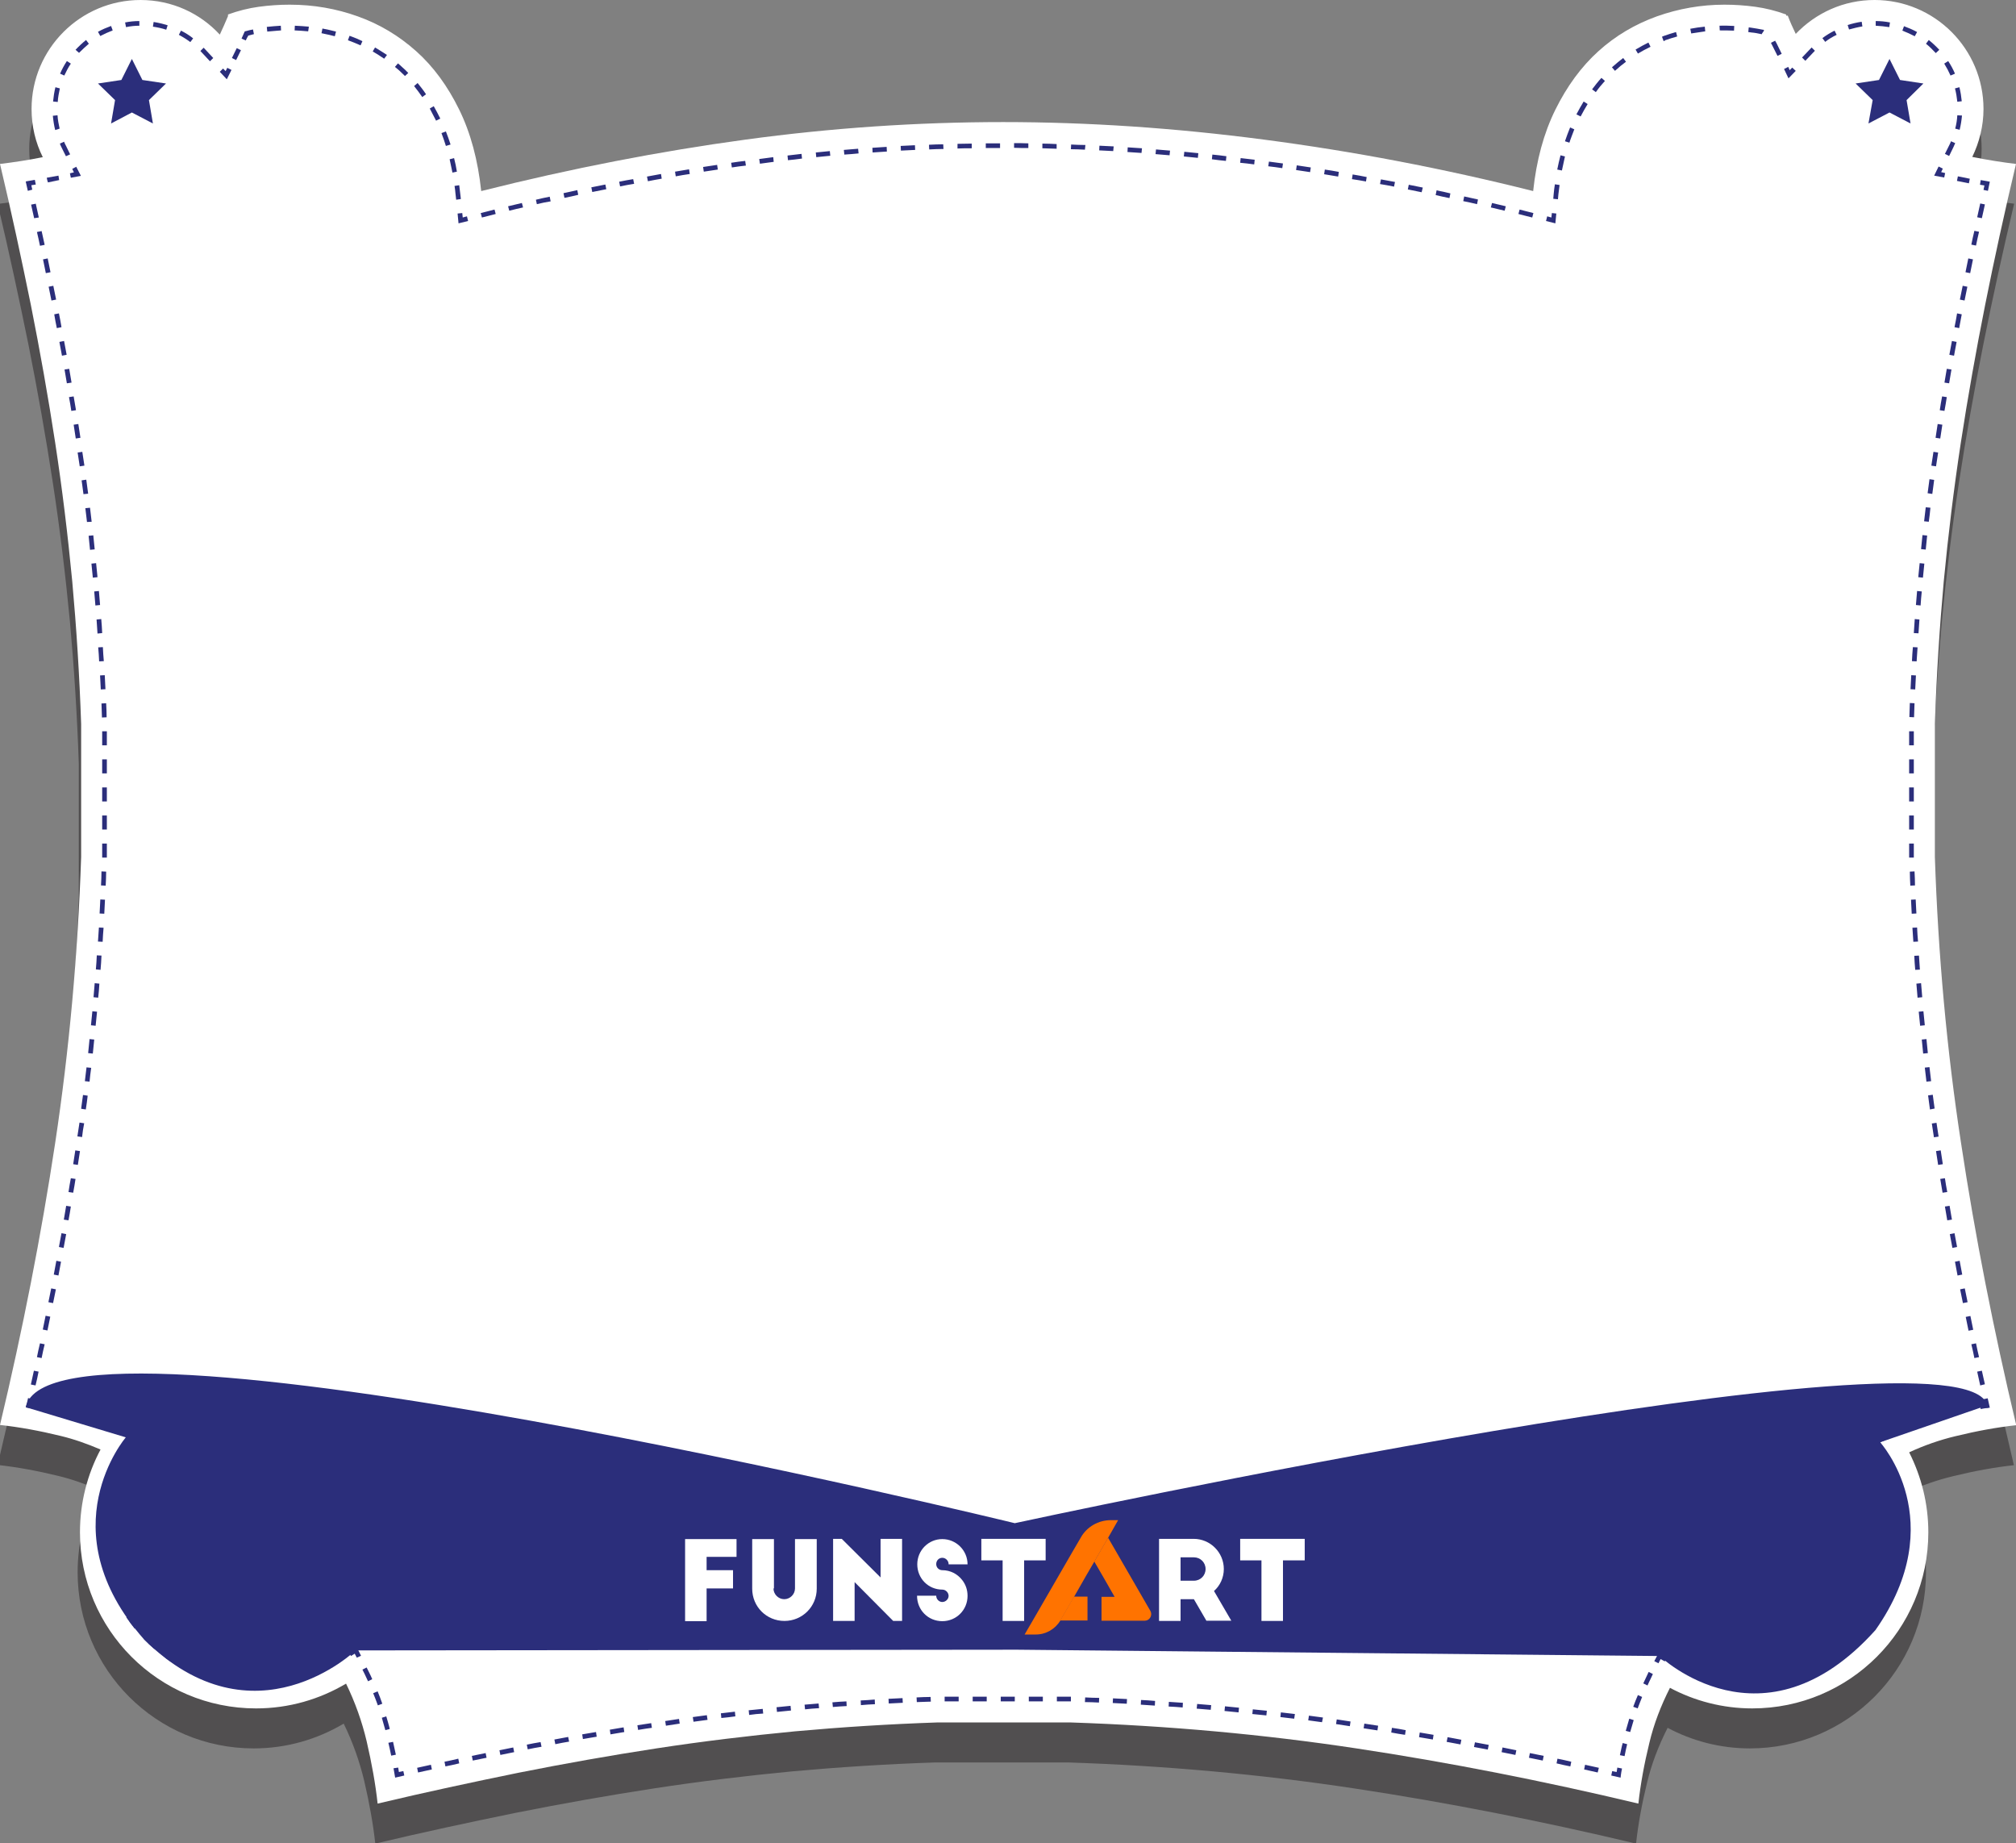 <?xml version="1.0" encoding="utf-8"?>
<!-- Generator: Adobe Illustrator 19.0.0, SVG Export Plug-In . SVG Version: 6.00 Build 0)  -->
<svg version="1.1" id="Layer_1" xmlns="http://www.w3.org/2000/svg" xmlns:xlink="http://www.w3.org/1999/xlink" x="0px" y="0px"
	 viewBox="0 0 862.2 788.2" style="enable-background:new 0 0 862.2 788.2;" xml:space="preserve">
<rect x="0" y="0" width="862.2" height="788.2" fill="#808080" stroke="none"/>
<style type="text/css">
	.st0{opacity:0.5;fill:#231F20;}
	.st1{fill:#FFFFFF;}
	.st2{fill:#2B2E7B;}
	.st3{fill:#FF7300;}
</style>
<path class="st0" d="M826.7,383.4v-56.8c0.7-20.8,2-41.1,3.8-61c1.9-19.9,4.3-39.6,7.3-59.3c3-19.6,6.5-39.3,10.4-58.9
	c3.9-19.6,8.3-39.7,13.2-60.3c-5.9-0.7-12.2-1.7-18.7-3c3-6.2,4.8-13.2,4.8-20.5c0-25.7-20.9-46.6-46.6-46.6
	c-13.3,0-25.2,5.6-33.7,14.5c-1.2-2.5-2.4-5.1-3.4-7.8H763v-0.5c-4.4-1.6-8.8-2.7-13.2-3.3c-4.4-0.6-8.8-0.9-13.2-0.9
	c-9.9,0-19.6,1.7-28.9,5c-9.4,3.4-17.7,8.3-25,14.9c-7.3,6.6-13.4,14.9-18.4,25c-5,10.1-8.1,21.7-9.5,34.8
	c-38.6-9.7-76.9-17-115.1-22c-38.1-5-75.3-7.5-111.6-7.5c-36.7,0-73.5,2.5-110.2,7.5c-36.7,5-74.4,12.3-113,22
	c-1.4-13.2-4.5-24.8-9.4-34.8c-4.9-10-11-18.4-18.4-25c-7.4-6.6-15.7-11.6-25-14.9c-9.2-3.3-18.9-5-29.1-5c-4.4,0-8.8,0.3-13.2,0.9
	c-4.4,0.6-8.8,1.7-13.2,3.3V24c-1.1,2.7-2.3,5.3-3.5,7.9c-8.5-9.1-20.6-14.8-34-14.8c-25.7,0-46.6,20.9-46.6,46.6
	c0,7.4,1.7,14.4,4.8,20.6c-6.4,1.3-12.5,2.2-18.3,2.9c4.9,20.6,9.2,40.7,13.2,60.3c3.9,19.6,7.4,39.3,10.4,58.9
	c3,19.6,5.4,39.4,7.3,59.3c1.8,19.9,3.1,40.2,3.8,61v56.8c-1.4,41.8-5.1,82.6-11.1,122.3c-6,39.7-13.9,79.9-23.6,120.6
	c8.3,0.9,17,2.5,26,4.7c5.8,1.4,11.4,3.4,17,5.8c-5.6,10.5-8.8,22.6-8.8,35.4c0,41.6,33.7,75.3,75.3,75.3c14.1,0,27.2-3.9,38.5-10.6
	c3.9,8,6.8,16.2,8.8,24.6c2.2,9.5,3.8,18.4,4.7,26.7c20.6-4.9,40.7-9.2,60.3-13.2c19.6-3.9,39.3-7.4,58.9-10.4
	c19.6-3,39.4-5.4,59.3-7.3c19.9-1.8,40.2-3.1,61-3.8h56.8c41.8,1.4,82.6,5.1,122.3,11.1c39.7,6,79.9,13.9,120.6,23.6
	c0.9-8.3,2.5-17,4.7-26c1.9-8,4.9-15.8,8.8-23.5c10.5,5.6,22.5,8.8,35.2,8.8c41.6,0,75.3-33.7,75.3-75.3c0-12.3-3-23.9-8.2-34.2
	c6.5-3,13.1-5.3,19.8-6.9c9-2.2,17.7-3.8,26-4.7c-9.7-40.7-17.6-80.9-23.6-120.6C831.8,466,828.1,425.3,826.7,383.4z"/>
<path class="st1" d="M827.5,366.4v-56.8c0.7-20.8,2-41.1,3.8-61c1.9-19.9,4.3-39.6,7.3-59.3c3-19.6,6.5-39.3,10.4-58.9
	c3.9-19.6,8.3-39.7,13.2-60.3c-5.9-0.7-12.2-1.7-18.7-3c3-6.2,4.8-13.2,4.8-20.5c0-25.7-20.9-46.6-46.6-46.6
	c-13.3,0-25.2,5.6-33.7,14.5c-1.2-2.5-2.4-5.1-3.4-7.8h-0.7V6.2c-4.4-1.6-8.8-2.7-13.2-3.3c-4.4-0.6-8.8-0.9-13.2-0.9
	c-9.9,0-19.6,1.7-28.9,5c-9.4,3.4-17.7,8.3-25,14.9c-7.3,6.6-13.4,14.9-18.4,25c-5,10.1-8.1,21.7-9.5,34.8
	c-38.6-9.7-76.9-17-115.1-22c-38.1-5-75.3-7.5-111.6-7.5c-36.7,0-73.5,2.5-110.2,7.5c-36.7,5-74.4,12.3-113,22
	c-1.4-13.2-4.5-24.8-9.4-34.8c-4.9-10-11-18.4-18.4-25c-7.4-6.6-15.7-11.6-25-14.9c-9.2-3.3-18.9-5-29.1-5c-4.4,0-8.8,0.3-13.2,0.9
	c-4.4,0.6-8.8,1.7-13.2,3.3v0.7c-1.1,2.7-2.3,5.3-3.5,7.9C85.6,5.7,73.6,0,60.1,0C34.4,0,13.5,20.9,13.5,46.6
	c0,7.4,1.7,14.4,4.8,20.6C11.9,68.5,5.8,69.4,0,70.1c4.9,20.6,9.2,40.7,13.2,60.3c3.9,19.6,7.4,39.3,10.4,58.9
	c3,19.6,5.4,39.4,7.3,59.3c1.8,19.9,3.1,40.2,3.8,61v56.8c-1.4,41.8-5.1,82.6-11.1,122.3c-6,39.7-13.9,79.9-23.6,120.6
	c8.3,0.9,17,2.5,26,4.7c5.8,1.4,11.4,3.4,17,5.8c-5.6,10.5-8.8,22.6-8.8,35.4c0,41.6,33.7,75.3,75.3,75.3c14.1,0,27.2-3.9,38.5-10.6
	c3.9,8,6.8,16.2,8.8,24.6c2.2,9.5,3.8,18.4,4.7,26.7c20.6-4.9,40.7-9.2,60.3-13.2c19.6-3.9,39.3-7.4,58.9-10.4
	c19.6-3,39.4-5.4,59.3-7.3c19.9-1.8,40.2-3.1,61-3.8h56.8c41.8,1.4,82.6,5.1,122.3,11.1c39.7,6,79.9,13.9,120.6,23.6
	c0.9-8.3,2.5-17,4.7-26c1.9-8,4.9-15.8,8.8-23.5c10.5,5.6,22.5,8.8,35.2,8.8c41.6,0,75.3-33.7,75.3-75.3c0-12.3-3-23.9-8.2-34.2
	c6.5-3,13.1-5.3,19.8-6.9c9-2.2,17.7-3.8,26-4.7c-9.7-40.7-17.6-80.9-23.6-120.6C832.6,449,828.9,408.2,827.5,366.4z"/>
<g>
	<path class="st1" d="M169.8,758.9c-0.9-5.4-2-11-3.3-16.7c-2.1-9-5.3-17.9-9.5-26.7l-4.8-9.8l-9.4,5.6c-10.1,6-21.6,9.2-33.3,9.2
		c-36,0-65.3-29.3-65.3-65.3c0-10.7,2.6-21.3,7.7-30.7l5.1-9.6l-10-4.3c-6.3-2.7-12.5-4.8-18.6-6.3c-5.5-1.3-10.8-2.4-16.1-3.3
		c8.6-37.2,15.7-74.4,21.2-110.7c6-39.9,9.8-81.5,11.2-123.5l0-0.3v-57l0-0.2c-0.7-20.9-2-41.6-3.9-61.6c-1.9-20-4.3-40.1-7.3-59.8
		c-3-19.7-6.5-39.7-10.5-59.4c-3.3-16.3-6.9-33.1-10.8-49.9c2.6-0.4,5.3-0.9,8.1-1.5l12.8-2.5l-5.8-11.7c-2.5-5.1-3.8-10.5-3.8-16.2
		C23.5,26.4,40,10,60.1,10c10.2,0,19.7,4.1,26.7,11.6l9.9,10.6l6.4-13c0.8-1.7,1.6-3.3,2.3-5c2.2-0.6,4.5-1.1,6.7-1.4
		c4-0.5,8-0.8,11.9-0.8c8.9,0,17.6,1.5,25.7,4.4c8,2.9,15.3,7.3,21.7,13c6.4,5.7,11.8,13,16,21.8c4.3,9,7.2,19.6,8.4,31.5l1.2,11.5
		l11.2-2.8c38-9.6,75.6-16.9,111.9-21.8c36.1-4.9,72.7-7.4,108.9-7.4c35.7,0,72.8,2.5,110.3,7.4c37.6,4.9,75.9,12.2,113.9,21.8
		l11.2,2.8l1.2-11.5c1.3-11.9,4.1-22.5,8.5-31.4c4.4-8.9,9.8-16.3,16.1-22c6.3-5.7,13.5-10,21.6-12.9c8.2-2.9,16.8-4.4,25.6-4.4
		c3.9,0,7.9,0.3,11.9,0.8c1.5,0.2,3,0.5,4.5,0.8l4.1,3.1c0.3,0.7,0.7,1.4,1,2.2l6.3,13l9.9-10.4c7-7.3,16.4-11.4,26.5-11.4
		c20.2,0,36.6,16.4,36.6,36.6c0,5.7-1.3,11.1-3.7,16.1l-5.7,11.7l12.7,2.6c2.9,0.6,5.7,1.1,8.5,1.6c-3.9,16.8-7.5,33.6-10.8,49.9
		c-3.9,19.7-7.5,39.7-10.5,59.4c-3,19.7-5.5,39.9-7.3,59.8c-1.9,20-3.2,40.7-3.8,61.6l0,0.3v57l0,0.2c1.4,42,5.2,83.6,11.2,123.5
		c5.5,36.4,12.6,73.6,21.2,110.7c-5.3,0.9-10.7,2-16.1,3.3c-7.3,1.8-14.6,4.3-21.6,7.6l-9.4,4.4l4.7,9.3c4.7,9.3,7.1,19.2,7.1,29.7
		c0,36-29.3,65.3-65.3,65.3c-10.8,0-21.1-2.6-30.5-7.6l-9-4.8l-4.6,9.1c-4.3,8.4-7.5,17.1-9.6,25.6c-1.3,5.5-2.4,10.8-3.3,16.1
		c-37.1-8.6-74.3-15.7-110.7-21.2c-39.9-6-81.5-9.8-123.5-11.2l-0.3,0h-57l-0.2,0c-20.9,0.7-41.6,2-61.6,3.9
		c-20,1.9-40.1,4.3-59.8,7.3c-19.7,3-39.7,6.5-59.4,10.5C203.4,751.4,186.7,755,169.8,758.9z"/>
	<g>
		<g>
			<path class="st2" d="M169,760.1l-0.2-1.1c-0.2-1-0.3-2-0.5-2.9l2-0.3c0.1,0.6,0.2,1.3,0.3,1.9l1.9-0.4l0.4,1.9L169,760.1z"/>
		</g>
		<g>
			<path class="st2" d="M167.3,750.7c-0.4-1.8-0.7-3.6-1.2-5.5l2-0.4c0.4,1.8,0.8,3.7,1.2,5.5L167.3,750.7z M164.8,739.8
				c-0.5-1.8-1-3.6-1.5-5.3l1.9-0.6c0.5,1.8,1.1,3.6,1.5,5.4L164.8,739.8z M161.6,729.2c-0.6-1.7-1.3-3.5-2-5.2l1.9-0.8
				c0.7,1.7,1.4,3.5,2,5.3L161.6,729.2z M157.4,718.9c-0.5-1-0.9-2-1.4-3l-1-2l1.8-0.9l1,2c0.5,1,1,2,1.4,3L157.4,718.9z"/>
		</g>
		<g>
			<polygon class="st2" points="152.6,708.8 151.7,707.1 150.1,708.1 149.1,706.4 152.6,704.3 154.4,708 			"/>
		</g>
		<g>
			<path class="st2" d="M109.6,721.4c-1.7,0-3.4-0.1-5.1-0.2l0.1-2c1.6,0.1,3.3,0.2,5,0.2c0.3,0,0.6,0,0.9,0l0,2
				C110.2,721.4,109.9,721.4,109.6,721.4z M116.6,721l-0.2-2c1.9-0.2,3.9-0.5,5.8-0.9l0.4,2C120.6,720.5,118.6,720.8,116.6,721z
				 M98.5,720.5c-2-0.3-4-0.8-5.9-1.3l0.5-1.9c1.9,0.5,3.8,0.9,5.7,1.2L98.5,720.5z M128.5,718.7l-0.6-1.9c1.9-0.6,3.7-1.2,5.5-1.9
				l0.7,1.9C132.3,717.4,130.4,718.1,128.5,718.7z M86.8,717.4c-1.9-0.7-3.8-1.5-5.6-2.3l0.9-1.8c1.8,0.8,3.6,1.6,5.4,2.3
				L86.8,717.4z M139.7,714.1l-0.9-1.8c1.2-0.6,2.4-1.3,3.5-1.9l1.6-1l1,1.7l-1.6,1C142.1,712.8,140.9,713.5,139.7,714.1z
				 M75.8,712.2c-1.7-1-3.4-2.1-5.1-3.3l1.2-1.6c1.6,1.1,3.2,2.2,4.9,3.2L75.8,712.2z M66,705.1c-1.5-1.3-3-2.7-4.4-4.2l1.4-1.4
				c1.3,1.4,2.8,2.8,4.3,4.1L66,705.1z M57.6,696.4c-1.3-1.6-2.5-3.2-3.6-4.9l1.7-1.1c1.1,1.6,2.2,3.2,3.5,4.8L57.6,696.4z
				 M51,686.3c-0.9-1.8-1.8-3.6-2.6-5.5l1.8-0.8c0.8,1.8,1.6,3.6,2.5,5.3L51,686.3z M46.3,675.1c-0.6-1.9-1.1-3.9-1.6-5.9l2-0.4
				c0.4,1.9,0.9,3.8,1.5,5.7L46.3,675.1z M43.7,663.3c-0.2-2-0.4-4-0.5-6l2-0.1c0.1,2,0.2,3.9,0.5,5.9L43.7,663.3z M45.3,651.3
				l-2-0.1c0.1-2,0.3-4,0.6-6l2,0.3C45.6,647.4,45.4,649.4,45.3,651.3z M47.1,639.7l-1.9-0.5c0.5-2,1.1-3.9,1.7-5.8l1.9,0.7
				C48.1,635.9,47.5,637.8,47.1,639.7z M50.9,628.6l-1.8-0.8c0.6-1.3,1.2-2.5,1.9-3.8l0.9-1.6l1.8,0.9l-0.9,1.6
				C52.1,626.1,51.5,627.4,50.9,628.6z"/>
		</g>
		<g>
			<polygon class="st2" points="56.4,618 54.7,617.1 55.6,615.4 53.8,614.6 54.6,612.8 58.3,614.4 			"/>
		</g>
		<g>
			<path class="st2" d="M48.4,612.3l-1.9-0.8c-1.2-0.5-2.4-1-3.5-1.5l0.7-1.9c1.2,0.5,2.4,1,3.6,1.5l1.9,0.8L48.4,612.3z M37.6,608
				c-1.9-0.6-3.7-1.2-5.5-1.7l0.5-1.9c1.9,0.5,3.7,1.1,5.6,1.8L37.6,608z M26.4,604.9c-1.9-0.4-3.8-0.9-5.7-1.3l0.4-2
				c1.9,0.4,3.8,0.8,5.7,1.3L26.4,604.9z"/>
		</g>
		<g>
			<path class="st2" d="M15,602.5c-1-0.2-2-0.4-2.9-0.5l-1-0.2l0.9-4l1.9,0.4l-0.4,1.9c0.6,0.1,1.3,0.2,1.9,0.3L15,602.5z"/>
		</g>
		<g>
			<path class="st2" d="M15.2,592.4l-2-0.4c0.4-2,0.9-3.9,1.3-5.9l2,0.4C16.1,588.5,15.7,590.5,15.2,592.4z M17.8,580.7l-2-0.4
				c0.4-2,0.8-3.9,1.3-5.9l2,0.4C18.6,576.8,18.2,578.7,17.8,580.7z M20.3,568.9l-2-0.4c0.4-2,0.8-3.9,1.2-5.9l2,0.4
				C21.1,565,20.7,567,20.3,568.9z M22.7,557.2l-2-0.4c0.4-2,0.8-3.9,1.2-5.9l2,0.4C23.5,553.3,23.1,555.2,22.7,557.2z M25,545.4
				l-2-0.4c0.4-2,0.7-3.9,1.1-5.9l2,0.4C25.7,541.5,25.4,543.4,25,545.4z M27.2,533.6l-2-0.4c0.4-2,0.7-3.9,1.1-5.9l2,0.4
				C27.9,529.7,27.6,531.6,27.2,533.6z M29.3,521.8l-2-0.3c0.3-2,0.7-3.9,1-5.9l2,0.3C30,517.8,29.7,519.8,29.3,521.8z M31.3,510
				l-2-0.3c0.3-2,0.6-3.9,1-5.9l2,0.3C32,506,31.7,508,31.3,510z M33.3,498.1l-2-0.3c0.3-2,0.6-4,0.9-5.9l2,0.3
				C33.9,494.1,33.6,496.1,33.3,498.1z M35.1,486.2l-2-0.3c0.3-2,0.6-3.9,0.9-5.9l2,0.3C35.6,482.3,35.3,484.3,35.1,486.2z
				 M36.7,474.4l-2-0.3c0.3-2,0.5-4,0.8-5.9l2,0.3C37.3,470.4,37,472.4,36.7,474.4z M38.3,462.5l-2-0.2c0.2-2,0.5-4,0.7-5.9l2,0.2
				C38.7,458.5,38.5,460.5,38.3,462.5z M39.7,450.5l-2-0.2c0.2-2,0.4-4,0.6-6l2,0.2C40.1,446.6,39.9,448.5,39.7,450.5z M40.9,438.6
				l-2-0.2c0.2-2,0.4-4,0.6-6l2,0.2C41.3,434.6,41.1,436.6,40.9,438.6z M42,426.6l-2-0.2c0.2-2,0.3-4,0.5-6l2,0.2
				C42.4,422.7,42.2,424.7,42,426.6z M43,414.7l-2-0.2c0.2-2,0.3-4,0.4-6l2,0.1C43.3,410.7,43.2,412.7,43,414.7z M43.9,402.7l-2-0.1
				c0.1-2,0.3-4,0.4-6l2,0.1C44.1,398.7,44,400.7,43.9,402.7z M44.6,390.7l-2-0.1c0.1-2,0.2-4,0.3-6l2,0.1
				C44.8,386.7,44.7,388.7,44.6,390.7z M45.2,378.7l-2-0.1c0.1-2,0.2-4,0.2-6l2,0.1C45.4,374.7,45.3,376.7,45.2,378.7z M45.7,366.7
				l-2,0l0-0.3v-5.7h2L45.7,366.7z M45.7,354.7h-2v-6h2V354.7z M45.7,342.7h-2v-6h2V342.7z M45.7,330.7h-2v-6h2V330.7z M45.7,318.7
				h-2v-6h2V318.7z M43.6,306.8c-0.1-2-0.1-4-0.2-6l2-0.1c0.1,2,0.2,4,0.2,6L43.6,306.8z M43.1,294.8c-0.1-2-0.2-4-0.3-6l2-0.1
				c0.1,2,0.2,4,0.3,6L43.1,294.8z M42.4,282.8c-0.1-2-0.2-4-0.4-6l2-0.1c0.1,2,0.2,4,0.4,6L42.4,282.8z M41.7,270.9
				c-0.1-2-0.3-4-0.4-6l2-0.2c0.2,2,0.3,4,0.4,6L41.7,270.9z M40.8,258.9c-0.2-2-0.3-4-0.5-6l2-0.2c0.2,2,0.3,4,0.5,6L40.8,258.9z
				 M39.7,247c-0.2-2-0.4-4-0.6-6l2-0.2c0.2,2,0.4,4,0.6,6L39.7,247z M38.5,235.1c-0.2-2-0.4-4-0.6-6l2-0.2c0.2,2,0.4,4,0.6,6
				L38.5,235.1z M37.2,223.2c-0.2-2-0.5-4-0.7-5.9l2-0.2c0.2,2,0.5,4,0.7,6L37.2,223.2z M35.7,211.3c-0.3-2-0.5-4-0.8-5.9l2-0.3
				c0.3,2,0.5,4,0.8,6L35.7,211.3z M34.1,199.4c-0.3-2-0.6-4-0.9-5.9l2-0.3c0.3,2,0.6,4,0.9,5.9L34.1,199.4z M32.4,187.5
				c-0.3-2-0.6-3.9-0.9-5.9l2-0.3c0.3,2,0.6,4,0.9,5.9L32.4,187.5z M30.5,175.7c-0.3-2-0.6-3.9-1-5.9l2-0.3c0.3,2,0.7,3.9,1,5.9
				L30.5,175.7z M28.6,163.9c-0.3-2-0.7-3.9-1-5.9l2-0.3c0.3,2,0.7,3.9,1,5.9L28.6,163.9z M26.5,152.1c-0.4-2-0.7-3.9-1.1-5.9l2-0.4
				c0.4,2,0.7,3.9,1.1,5.9L26.5,152.1z M24.3,140.3c-0.4-2-0.8-3.9-1.1-5.9l2-0.4c0.4,2,0.8,3.9,1.1,5.9L24.3,140.3z M22,128.5
				c-0.4-2-0.8-3.9-1.2-5.9l2-0.4c0.4,2,0.8,3.9,1.2,5.9L22,128.5z M19.6,116.8c-0.4-2-0.8-3.9-1.2-5.9l2-0.4c0.4,2,0.8,3.9,1.2,5.9
				L19.6,116.8z M17.1,105.1c-0.4-1.9-0.8-3.9-1.3-5.9l2-0.4c0.4,2,0.9,3.9,1.3,5.9L17.1,105.1z M14.6,93.3
				c-0.4-1.9-0.9-3.9-1.3-5.8l2-0.4c0.4,2,0.9,3.9,1.3,5.9L14.6,93.3z"/>
		</g>
		<g>
			<path class="st2" d="M11.9,81.6l-0.9-4l1-0.2c1-0.2,2-0.3,2.9-0.5l0.4,2c-0.6,0.1-1.3,0.2-1.9,0.3l0.4,1.9L11.9,81.6z"/>
		</g>
		<g>
			<polygon class="st2" points="20.5,78 20.2,77 20,76 25,75.1 25.3,77 			"/>
		</g>
		<g>
			<polygon class="st2" points="30.3,76 29.9,74.1 31.6,73.7 30.9,72.2 32.6,71.3 34.6,75.2 			"/>
		</g>
		<g>
			<path class="st2" d="M28.2,66.8l-1.8-3.6c-0.3-0.6-0.6-1.2-0.8-1.8l1.8-0.8c0.2,0.6,0.5,1.1,0.8,1.7L30,66L28.2,66.8z M23.6,55.6
				c-0.5-2-0.8-4-1-6.1l2-0.2c0.1,1.9,0.5,3.9,0.9,5.7L23.6,55.6z M24.7,43.6l-2-0.2c0.2-2,0.5-4.1,1-6.1l1.9,0.5
				C25.2,39.7,24.8,41.6,24.7,43.6z M27.5,32.3l-1.8-0.8c0.8-1.9,1.8-3.7,2.9-5.4l1.7,1.1C29.2,28.8,28.3,30.6,27.5,32.3z
				 M89.8,26.2l-4.1-4.4l1.4-1.4l4.1,4.4L89.8,26.2z M33.8,22.6l-1.5-1.3c1.4-1.5,2.9-2.9,4.5-4.2l1.2,1.6
				C36.6,19.9,35.2,21.2,33.8,22.6z M81.4,18c-1.6-1.2-3.2-2.2-4.9-3.1l0.9-1.8c1.8,0.9,3.6,2,5.2,3.3L81.4,18z M42.9,15.4l-1-1.8
				c1.8-1,3.7-1.8,5.6-2.5l0.7,1.9C46.4,13.7,44.6,14.5,42.9,15.4z M71.1,12.7c-1.8-0.6-3.7-1-5.7-1.3l0.3-2c2,0.3,4,0.8,6,1.4
				L71.1,12.7z M53.9,11.6l-0.4-2c2-0.4,4.1-0.6,6.1-0.6l0,2C57.7,11,55.8,11.2,53.9,11.6z"/>
		</g>
		<g>
			<polygon class="st2" points="97,33.9 94,30.7 95.4,29.3 96.5,30.4 97.2,29 99,29.9 			"/>
		</g>
		<g>
			<rect x="100.1" y="20.8" transform="matrix(0.898 0.44 -0.44 0.898 20.515 -42.139)" class="st2" width="2" height="4.7"/>
		</g>
		<g>
			<path class="st2" d="M105.1,17.3l-1.8-0.8c0.4-0.9,0.8-1.8,1.2-2.7l0.2-0.4l0.5-0.1c1-0.3,2-0.5,3-0.7l0.4,2
				c-0.8,0.2-1.6,0.4-2.4,0.6C105.8,15.8,105.5,16.5,105.1,17.3z"/>
		</g>
		<g>
			<path class="st2" d="M195.1,85.4l-0.3-2.6c-0.1-1.1-0.2-2.2-0.4-3.3l2-0.3c0.1,1.1,0.3,2.2,0.4,3.3l0.3,2.6L195.1,85.4z
				 M193.5,73.8c-0.4-1.9-0.8-3.9-1.2-5.7l1.9-0.5c0.5,1.9,0.9,3.9,1.2,5.8L193.5,73.8z M190.7,62.4c-0.6-1.9-1.2-3.7-1.9-5.5
				l1.9-0.7c0.7,1.8,1.4,3.7,2,5.6L190.7,62.4z M186.5,51.6c-0.9-1.8-1.8-3.5-2.7-5.2l1.7-1c1,1.7,1.9,3.5,2.8,5.3L186.5,51.6z
				 M180.6,41.5c-1.1-1.6-2.3-3.2-3.5-4.7l1.5-1.3c1.2,1.5,2.5,3.1,3.6,4.8L180.6,41.5z M173.2,32.5c-0.8-0.8-1.7-1.6-2.5-2.4
				c-0.6-0.5-1.2-1-1.8-1.5l1.3-1.5c0.6,0.5,1.2,1,1.8,1.6c0.9,0.8,1.8,1.6,2.6,2.5L173.2,32.5z M164.3,25.1
				c-1.6-1.1-3.2-2.1-4.9-3.1l1-1.7c1.7,1,3.4,2.1,5.1,3.2L164.3,25.1z M154.2,19.4c-1.6-0.7-3.2-1.4-4.9-2l-0.5-0.2l0.7-1.9
				l0.5,0.2c1.7,0.6,3.4,1.3,5,2.1L154.2,19.4z M143.2,15.5c-1.9-0.5-3.8-0.9-5.7-1.3l0.4-2c2,0.4,3.9,0.8,5.8,1.3L143.2,15.5z
				 M114.3,13.5l-0.2-2c2-0.2,4-0.4,6-0.5l0.1,2C118.2,13.2,116.2,13.3,114.3,13.5z M131.8,13.4c-1.9-0.2-3.9-0.3-5.8-0.4l0.1-2
				c2,0.1,4,0.2,6,0.4L131.8,13.4z"/>
		</g>
		<g>
			<polygon class="st2" points="196.1,95.5 195.7,91.3 197.7,91.1 197.9,93 199.7,92.5 200.2,94.5 			"/>
		</g>
		<g>
			<path class="st2" d="M206.1,93l-0.5-1.9l2.4-0.6c1.2-0.3,2.3-0.6,3.5-0.9l0.5,1.9c-1.2,0.3-2.3,0.6-3.5,0.9L206.1,93z M655.3,93
				l-2.4-0.6c-1.2-0.3-2.3-0.6-3.5-0.9l0.5-1.9c1.2,0.3,2.3,0.6,3.5,0.9l2.4,0.6L655.3,93z M643.5,90.1c-2-0.5-3.9-0.9-5.9-1.4
				l0.5-1.9c2,0.5,3.9,0.9,5.9,1.4L643.5,90.1z M217.8,90.1l-0.5-1.9c2-0.5,3.9-0.9,5.9-1.4l0.5,1.9
				C221.8,89.1,219.8,89.6,217.8,90.1z M631.7,87.3c-2-0.5-3.9-0.9-5.9-1.3l0.4-2c2,0.4,3.9,0.9,5.9,1.3L631.7,87.3z M229.6,87.3
				l-0.4-1.9c2-0.5,3.9-0.9,5.9-1.3l0.4,2C233.6,86.4,231.6,86.8,229.6,87.3z M619.9,84.7c-2-0.4-3.9-0.8-5.9-1.3l0.4-2
				c2,0.4,4,0.8,5.9,1.3L619.9,84.7z M241.4,84.6l-0.4-2c2-0.4,4-0.9,5.9-1.3l0.4,2C245.4,83.8,243.4,84.2,241.4,84.6z M608,82.2
				c-2-0.4-4-0.8-5.9-1.2l0.4-2c2,0.4,4,0.8,6,1.2L608,82.2z M253.3,82.1l-0.4-2c2-0.4,4-0.8,6-1.2l0.4,2
				C257.3,81.3,255.3,81.7,253.3,82.1z M596.2,79.8c-2-0.4-4-0.8-6-1.1l0.4-2c2,0.4,4,0.7,6,1.1L596.2,79.8z M265.2,79.7l-0.4-2
				c2-0.4,4-0.8,6-1.1l0.4,2C269.2,78.9,267.2,79.3,265.2,79.7z M584.2,77.6c-2-0.4-4-0.7-6-1l0.3-2c2,0.3,4,0.7,6,1.1L584.2,77.6z
				 M277.1,77.5l-0.4-2c2-0.4,4-0.7,6-1.1l0.3,2C281.1,76.7,279.1,77.1,277.1,77.5z M572.3,75.5c-2-0.3-4-0.7-6-1l0.3-2
				c2,0.3,4,0.6,6,1L572.3,75.5z M289,75.4l-0.3-2c2-0.3,4-0.7,6-1l0.3,2C293,74.7,291,75,289,75.4z M560.3,73.6c-2-0.3-4-0.6-6-0.9
				l0.3-2c2,0.3,4,0.6,6,0.9L560.3,73.6z M301,73.4l-0.3-2c2-0.3,4-0.6,6-0.9l0.3,2C305,72.8,303,73.1,301,73.4z M548.4,71.9
				c-2-0.3-4-0.6-6-0.8l0.3-2c2,0.3,4,0.5,6,0.8L548.4,71.9z M313,71.6l-0.3-2c2-0.3,4-0.6,6-0.8l0.3,2C317,71,315,71.3,313,71.6z
				 M536.4,70.3c-2-0.3-4-0.5-6-0.7l0.2-2c2,0.2,4,0.5,6,0.7L536.4,70.3z M325,70l-0.3-2c2-0.3,4-0.5,6-0.8l0.2,2
				C329,69.5,327,69.7,325,70z M524.3,68.8c-2-0.2-4-0.4-6-0.7l0.2-2c2,0.2,4,0.4,6,0.7L524.3,68.8z M337,68.5l-0.2-2
				c2-0.2,4-0.5,6-0.7l0.2,2C341,68.1,339,68.3,337,68.5z M512.3,67.5c-2-0.2-4-0.4-6-0.6l0.2-2c2,0.2,4,0.4,6,0.6L512.3,67.5z
				 M349.1,67.2l-0.2-2c2-0.2,4-0.4,6-0.6l0.2,2C353.1,66.8,351.1,67,349.1,67.2z M500.2,66.4c-2-0.2-4-0.3-6-0.5l0.2-2
				c2,0.2,4,0.3,6,0.5L500.2,66.4z M361.1,66.1l-0.2-2c2-0.2,4-0.3,6.1-0.5l0.2,2C365.1,65.8,363.1,66,361.1,66.1z M488.2,65.4
				c-2-0.1-4-0.3-6-0.4l0.1-2c2,0.1,4,0.3,6.1,0.4L488.2,65.4z M373.2,65.2l-0.1-2c2-0.1,4-0.3,6.1-0.4l0.1,2
				C377.2,64.9,375.2,65.1,373.2,65.2z M476.1,64.6c-2-0.1-4-0.2-6-0.3l0.1-2c2,0.1,4,0.2,6.1,0.3L476.1,64.6z M385.3,64.4l-0.1-2
				c2-0.1,4-0.2,6.1-0.3l0.1,2C389.3,64.2,387.3,64.3,385.3,64.4z M464,64c-2-0.1-4-0.2-6-0.2l0.1-2c2,0.1,4,0.2,6.1,0.2L464,64z
				 M397.4,63.9l-0.1-2c2-0.1,4-0.2,6.1-0.2l0.1,2C401.4,63.7,399.4,63.8,397.4,63.9z M451.9,63.6c-2-0.1-4-0.1-6.1-0.2l0-2
				c2,0,4,0.1,6.1,0.2L451.9,63.6z M409.5,63.5l0-2c2,0,4-0.1,6.1-0.1l0,2C413.5,63.4,411.5,63.4,409.5,63.5z M439.8,63.3
				c-2,0-4,0-6.1-0.1l0-2c2,0,4,0,6.1,0.1L439.8,63.3z M421.6,63.3l0-2c2,0,4,0,6.1,0l0,2C425.6,63.3,423.6,63.3,421.6,63.3z"/>
		</g>
		<g>
			<polygon class="st2" points="665.2,95.5 661.2,94.5 661.7,92.5 663.5,93 663.7,91.1 665.6,91.3 			"/>
		</g>
		<g>
			<path class="st2" d="M666.3,85.2l-2-0.2l0.2-2.3c0.1-1.3,0.3-2.6,0.5-3.9l2,0.3c-0.2,1.3-0.3,2.6-0.5,3.9L666.3,85.2z M668,72.9
				l-2-0.4c0.4-2.1,0.9-4.1,1.4-6.1l1.9,0.5C668.9,68.9,668.4,70.9,668,72.9z M671.2,61l-1.9-0.6c0.7-2,1.4-4,2.2-5.9l1.8,0.8
				C672.6,57.2,671.8,59.1,671.2,61z M676,49.8l-1.8-0.9c1-1.9,2-3.7,3.1-5.5l1.7,1.1C678,46.1,677,47.9,676,49.8z M682.5,39.4
				l-1.6-1.2c1.3-1.7,2.6-3.4,4-4.9l1.5,1.3C685,36.1,683.7,37.7,682.5,39.4z M690.7,30.3l-1.3-1.5l0.2-0.2c1.5-1.3,3-2.6,4.6-3.8
				l1.2,1.6c-1.6,1.2-3.1,2.4-4.5,3.7L690.7,30.3z M760.2,23.9l-2.3-4.6c-0.2-0.3-0.3-0.6-0.5-1l1.8-0.9c0.1,0.3,0.3,0.6,0.5,0.9
				L762,23L760.2,23.9z M700.5,22.9l-1-1.7c1.8-1.1,3.7-2.1,5.5-3l0.9,1.8C704,20.9,702.2,21.9,700.5,22.9z M711.5,17.6l-0.7-1.9
				c0.2-0.1,0.5-0.2,0.7-0.3c1.7-0.6,3.5-1.2,5.3-1.7l0.5,1.9c-1.7,0.5-3.5,1-5.1,1.6C711.9,17.5,711.7,17.5,711.5,17.6z
				 M753.5,14.6c-0.1,0-0.1,0-0.2,0l0,0l0,0c-1.4-0.3-2.8-0.6-4.2-0.7c-0.5-0.1-0.9-0.1-1.4-0.2l0.2-2c0.5,0.1,1,0.1,1.4,0.2
				c1.5,0.2,3,0.5,4.6,0.8l0.2,0l0.4,0.3l-0.9,1.3L753.5,14.6z M723.3,14.3l-0.4-2c2.1-0.4,4.1-0.7,6.2-0.9l0.2,2
				C727.3,13.7,725.3,14,723.3,14.3z M741.6,13.1c-2.1-0.1-4.1-0.1-6.1-0.1l-0.1-2c2.1-0.1,4.2,0,6.3,0.1L741.6,13.1z"/>
		</g>
		<g>
			<polygon class="st2" points="764.9,33.5 763,29.5 764.8,28.6 765.4,30 766.5,28.9 768,30.3 			"/>
		</g>
		<g>
			<path class="st2" d="M833.6,66.7l-1.8-0.9l1.8-3.6c0.3-0.6,0.6-1.2,0.8-1.8l1.8,0.8c-0.3,0.6-0.5,1.2-0.8,1.8L833.6,66.7z
				 M838.1,55.5l-1.9-0.5c0.5-1.9,0.8-3.8,0.9-5.7l2,0.1C838.9,51.5,838.6,53.5,838.1,55.5z M837.1,43.5c-0.2-1.9-0.5-3.8-1-5.7
				l1.9-0.5c0.5,2,0.8,4,1,6L837.1,43.5z M834.2,32.3c-0.8-1.8-1.7-3.5-2.7-5.1l1.7-1.1c1.1,1.7,2.1,3.5,2.9,5.4L834.2,32.3z
				 M772.1,26l-1.4-1.4l4.1-4.3l1.4,1.4L772.1,26z M827.9,22.7c-1.3-1.4-2.7-2.8-4.2-4l1.2-1.6c1.6,1.3,3.1,2.7,4.5,4.2L827.9,22.7z
				 M780.6,17.9l-1.2-1.6c1.6-1.2,3.4-2.3,5.2-3.2l0.9,1.8C783.8,15.7,782.1,16.7,780.6,17.9z M818.9,15.5c-1.7-0.9-3.5-1.7-5.3-2.4
				l0.7-1.9c1.9,0.7,3.8,1.5,5.6,2.5L818.9,15.5z M790.8,12.6l-0.6-1.9c1.9-0.6,3.9-1.1,6-1.4l0.3,2
				C794.6,11.6,792.7,12.1,790.8,12.6z M808,11.6c-1.9-0.3-3.8-0.5-5.8-0.6l0-2c2,0,4.1,0.2,6.1,0.6L808,11.6z"/>
		</g>
		<g>
			<polygon class="st2" points="831.5,75.9 827.2,75.1 829.1,71.2 830.9,72.1 830.2,73.6 831.9,74 			"/>
		</g>
		<g>
			
				<rect x="836.7" y="75.5" transform="matrix(0.981 0.197 -0.197 0.981 31.414 -163.498)" class="st2" width="5.2" height="2"/>
		</g>
		<g>
			<path class="st2" d="M850.2,81.6l-1.9-0.4l0.4-1.9c-0.6-0.1-1.3-0.2-1.9-0.3l0.3-2c1,0.2,2,0.3,2.9,0.5l1,0.2L850.2,81.6z"/>
		</g>
		<g>
			<path class="st2" d="M846.9,592.4c-0.4-2-0.9-3.9-1.3-5.9l2-0.4c0.4,2,0.9,3.9,1.3,5.8L846.9,592.4z M844.4,580.7
				c-0.4-2-0.8-3.9-1.3-5.9l2-0.4c0.4,2,0.8,3.9,1.3,5.9L844.4,580.7z M841.9,569c-0.4-2-0.8-3.9-1.2-5.9l2-0.4
				c0.4,2,0.8,3.9,1.2,5.9L841.9,569z M839.5,557.2c-0.4-2-0.8-3.9-1.2-5.9l2-0.4c0.4,2,0.8,3.9,1.2,5.9L839.5,557.2z M837.2,545.4
				c-0.4-2-0.7-3.9-1.1-5.9l2-0.4c0.4,2,0.7,3.9,1.1,5.9L837.2,545.4z M835,533.6c-0.4-2-0.7-3.9-1.1-5.9l2-0.4
				c0.4,2,0.7,3.9,1.1,5.9L835,533.6z M832.8,521.8c-0.3-2-0.7-3.9-1-5.9l2-0.3c0.3,2,0.7,3.9,1,5.9L832.8,521.8z M830.8,510
				c-0.3-2-0.7-3.9-1-5.9l2-0.3c0.3,2,0.6,3.9,1,5.9L830.8,510z M828.9,498.1c-0.3-2-0.6-4-0.9-5.9l2-0.3c0.3,2,0.6,3.9,0.9,5.9
				L828.9,498.1z M827.1,486.3c-0.3-2-0.6-4-0.9-5.9l2-0.3c0.3,2,0.6,4,0.9,5.9L827.1,486.3z M825.4,474.4c-0.3-2-0.5-4-0.8-6l2-0.3
				c0.3,2,0.5,4,0.8,5.9L825.4,474.4z M823.9,462.5c-0.2-2-0.5-4-0.7-6l2-0.2c0.2,2,0.5,4,0.7,6L823.9,462.5z M822.5,450.5
				c-0.2-2-0.4-4-0.6-6l2-0.2c0.2,2,0.4,4,0.6,6L822.5,450.5z M821.2,438.6c-0.2-2-0.4-4-0.6-6l2-0.2c0.2,2,0.4,4,0.6,6L821.2,438.6
				z M820.1,426.6c-0.2-2-0.3-4-0.5-6l2-0.2c0.2,2,0.3,4,0.5,6L820.1,426.6z M819.1,414.7c-0.2-2-0.3-4-0.4-6l2-0.1
				c0.1,2,0.3,4,0.4,6L819.1,414.7z M818.3,402.7c-0.1-2-0.3-4-0.4-6l2-0.1c0.1,2,0.2,4,0.4,6L818.3,402.7z M817.6,390.7
				c-0.1-2-0.2-4-0.3-6l2-0.1c0.1,2,0.2,4,0.3,6L817.6,390.7z M817,378.7c-0.1-2-0.2-4-0.2-6l2-0.1c0.1,2,0.2,4,0.2,6L817,378.7z
				 M816.5,366.7l0-0.1l0-5.9h2l0,6L816.5,366.7z M818.5,354.7h-2v-6h2V354.7z M818.5,342.7h-2v-6h2V342.7z M818.5,330.7h-2v-6h2
				V330.7z M818.5,318.7h-2v-6h2V318.7z M818.6,306.7l-2-0.1c0.1-2,0.1-4,0.2-6l2,0.1C818.7,302.7,818.7,304.7,818.6,306.7z
				 M819.1,294.8l-2-0.1c0.1-2,0.2-4,0.3-6l2,0.1C819.3,290.8,819.2,292.8,819.1,294.8z M819.7,282.8l-2-0.1c0.1-2,0.2-4,0.4-6
				l2,0.1C820,278.8,819.8,280.8,819.7,282.8z M820.5,270.8l-2-0.1c0.1-2,0.3-4,0.4-6l2,0.2C820.8,266.9,820.6,268.9,820.5,270.8z
				 M821.4,258.9l-2-0.2c0.2-2,0.3-4,0.5-6l2,0.2C821.7,254.9,821.5,256.9,821.4,258.9z M822.4,247l-2-0.2c0.2-2,0.4-4,0.6-6l2,0.2
				C822.8,243,822.6,245,822.4,247z M823.6,235l-2-0.2c0.2-2,0.4-4,0.6-6l2,0.2C824,231.1,823.8,233.1,823.6,235z M824.9,223.1
				l-2-0.2c0.2-2,0.5-4,0.7-6l2,0.2C825.4,219.2,825.2,221.2,824.9,223.1z M826.4,211.2l-2-0.3c0.3-2,0.5-4,0.8-6l2,0.3
				C826.9,207.3,826.7,209.3,826.4,211.2z M828,199.4l-2-0.3c0.3-2,0.6-4,0.9-5.9l2,0.3C828.6,195.4,828.3,197.4,828,199.4z
				 M829.8,187.5l-2-0.3c0.3-2,0.6-4,0.9-5.9l2,0.3C830.4,183.6,830.1,185.5,829.8,187.5z M831.6,175.7l-2-0.3c0.3-2,0.6-3.9,1-5.9
				l2,0.3C832.3,171.7,832,173.7,831.6,175.7z M833.6,163.9l-2-0.3c0.3-2,0.7-3.9,1-5.9l2,0.3C834.3,159.9,833.9,161.9,833.6,163.9z
				 M835.7,152.1l-2-0.4c0.4-2,0.7-3.9,1.1-5.9l2,0.4C836.4,148.1,836.1,150.1,835.7,152.1z M837.9,140.3l-2-0.4
				c0.4-2,0.8-3.9,1.1-5.9l2,0.4C838.6,136.3,838.3,138.3,837.9,140.3z M840.2,128.5l-2-0.4c0.4-2,0.8-3.9,1.2-5.9l2,0.4
				C841,124.6,840.6,126.6,840.2,128.5z M842.6,116.8l-2-0.4c0.4-2,0.8-3.9,1.2-5.9l2,0.4C843.4,112.9,843,114.8,842.6,116.8z
				 M845.1,105l-2-0.4c0.4-2,0.8-3.9,1.3-5.9l2,0.4C845.9,101.1,845.5,103.1,845.1,105z M847.6,93.3l-2-0.4c0.4-2,0.9-3.9,1.3-5.9
				l2,0.4C848.5,89.4,848,91.4,847.6,93.3z"/>
		</g>
		<g>
			<path class="st2" d="M847.1,602.5l-0.4-2c0.6-0.1,1.3-0.2,1.9-0.3l-0.4-1.9l1.9-0.4l0.9,4l-1,0.2
				C849.1,602.1,848.1,602.3,847.1,602.5z"/>
		</g>
		<g>
			<path class="st2" d="M811.6,613.3l-0.8-1.8l1-0.5c1.6-0.7,3.2-1.4,4.7-2.1l0.8,1.8c-1.5,0.6-3.1,1.3-4.7,2L811.6,613.3z
				 M823.1,608.5l-0.7-1.9c2-0.7,4-1.4,6-1.9l0.6,1.9C827,607.2,825,607.8,823.1,608.5z M835,605l-0.5-1.9c2-0.5,4.1-1,6.1-1.4
				l0.4,2C839,604.1,837,604.6,835,605z"/>
		</g>
		<g>
			<polygon class="st2" points="803.2,619.4 801.4,615.8 805.1,614.1 805.9,615.9 804.1,616.7 805,618.5 			"/>
		</g>
		<g>
			<path class="st2" d="M747.6,721.4c-2.1-0.1-4.2-0.2-6.3-0.5l0.2-2c2,0.2,4,0.4,6.1,0.4L747.6,721.4z M753.8,721.3l-0.1-2
				c2-0.1,4.1-0.4,6.1-0.7l0.3,2C758,720.9,755.9,721.1,753.8,721.3z M735.1,719.9c-2-0.4-4.1-1-6.1-1.6l0.6-1.9
				c1.9,0.6,3.9,1.2,5.9,1.6L735.1,719.9z M766.2,719.2l-0.5-1.9c2-0.5,3.9-1.1,5.8-1.8l0.7,1.9
				C770.3,718.1,768.3,718.7,766.2,719.2z M723.1,716c-1.6-0.7-3.2-1.5-4.8-2.3l-0.8-0.4l0.9-1.8l0.8,0.4c1.5,0.8,3.1,1.6,4.7,2.2
				L723.1,716z M778,714.9l-0.9-1.8c1.8-0.9,3.6-1.9,5.4-2.9l1,1.7C781.8,713,779.9,714,778,714.9z M788.8,708.4l-1.2-1.6
				c1.6-1.2,3.2-2.5,4.7-3.9l1.3,1.5C792.1,705.8,790.4,707.2,788.8,708.4z M798.1,700l-1.5-1.4c1.4-1.5,2.7-3.1,3.9-4.7l1.6,1.2
				C800.9,696.8,799.5,698.5,798.1,700z M805.7,690l-1.7-1.1c1.1-1.7,2.1-3.5,3-5.3l1.8,0.9C807.8,686.4,806.8,688.2,805.7,690z
				 M811.3,678.7l-1.9-0.7c0.7-1.9,1.4-3.8,1.9-5.8l1.9,0.5C812.7,674.8,812,676.8,811.3,678.7z M814.6,666.6l-2-0.3
				c0.3-2,0.6-4,0.8-6l2,0.2C815.2,662.5,815,664.6,814.6,666.6z M813.6,654.2c0-2-0.2-4.1-0.4-6.1l2-0.2c0.2,2.1,0.4,4.2,0.4,6.3
				L813.6,654.2z M812.3,642c-0.4-2-0.9-4-1.5-5.9l1.9-0.6c0.6,2,1.2,4,1.6,6.1L812.3,642z M808.7,630.4c-0.6-1.5-1.3-3-2.1-4.5
				l-0.5-1.1l1.8-0.9l0.5,1.1c0.8,1.5,1.5,3.1,2.1,4.6L808.7,630.4z"/>
		</g>
		<g>
			<polygon class="st2" points="709.3,711.2 707.5,710.3 709.4,706.7 712.9,708.6 712,710.4 710.2,709.4 			"/>
		</g>
		<g>
			<path class="st2" d="M694.8,750.9l-2-0.4c0.4-1.7,0.7-3.5,1.2-5.2l1.9,0.5C695.5,747.5,695.1,749.2,694.8,750.9z M697.2,740.6
				l-1.9-0.5c0.5-1.7,1-3.5,1.5-5.2l1.9,0.6C698.2,737.2,697.7,738.9,697.2,740.6z M700.4,730.5l-1.9-0.7c0.6-1.7,1.3-3.4,2-5
				l1.8,0.8C701.7,727.2,701,728.8,700.4,730.5z M704.6,720.7l-1.8-0.9c0.5-1.1,1-2.1,1.5-3.2l0.8-1.7l1.8,0.9l-0.8,1.7
				C705.6,718.6,705,719.7,704.6,720.7z"/>
		</g>
		<g>
			<path class="st2" d="M693.1,760.1l-4-0.9l0.4-1.9l1.9,0.4c0.1-0.6,0.2-1.3,0.3-1.9l2,0.4c-0.2,1-0.4,2-0.5,2.9L693.1,760.1z"/>
		</g>
		<g>
			<path class="st2" d="M178.8,757.9l-0.4-2c2-0.4,3.9-0.9,5.9-1.3l0.4,2C182.7,757,180.8,757.5,178.8,757.9z M683.3,757.9
				c-1.9-0.4-3.9-0.9-5.8-1.3l0.4-2c2,0.4,3.9,0.9,5.9,1.3L683.3,757.9z M190.5,755.3l-0.4-2c2-0.4,3.9-0.8,5.9-1.3l0.4,2
				C194.4,754.5,192.5,754.9,190.5,755.3z M671.6,755.3c-2-0.4-3.9-0.8-5.9-1.3l0.4-2c2,0.4,3.9,0.8,5.9,1.3L671.6,755.3z
				 M659.8,752.8c-2-0.4-3.9-0.8-5.9-1.2l0.4-2c2,0.4,3.9,0.8,5.9,1.2L659.8,752.8z M202.2,752.8l-0.4-2c2-0.4,3.9-0.8,5.9-1.2
				l0.4,2C206.1,752,204.2,752.4,202.2,752.8z M648.1,750.4c-2-0.4-3.9-0.8-5.9-1.2l0.4-2c2,0.4,3.9,0.8,5.9,1.2L648.1,750.4z
				 M214,750.4l-0.4-2c2-0.4,3.9-0.8,5.9-1.2l0.4,2C217.9,749.6,215.9,750,214,750.4z M636.3,748.1c-2-0.4-3.9-0.7-5.9-1.1l0.4-2
				c2,0.4,3.9,0.7,5.9,1.1L636.3,748.1z M225.7,748l-0.4-2c2-0.4,3.9-0.8,5.9-1.1l0.4,2C229.6,747.2,227.7,747.6,225.7,748z
				 M624.6,745.9c-2-0.4-3.9-0.7-5.9-1.1l0.4-2c2,0.4,3.9,0.7,5.9,1.1L624.6,745.9z M237.5,745.8l-0.4-2c2-0.4,3.9-0.7,5.9-1.1
				l0.4,2C241.4,745,239.5,745.4,237.5,745.8z M612.8,743.8c-2-0.3-3.9-0.7-5.9-1l0.3-2c2,0.3,3.9,0.7,5.9,1L612.8,743.8z
				 M249.3,743.6l-0.3-2c2-0.3,3.9-0.7,5.9-1l0.3,2C253.2,742.9,251.2,743.3,249.3,743.6z M600.9,741.8c-2-0.3-3.9-0.6-5.9-1l0.3-2
				c2,0.3,3.9,0.6,5.9,1L600.9,741.8z M261.1,741.6l-0.3-2c2-0.3,3.9-0.7,5.9-1l0.3,2C265,740.9,263.1,741.3,261.1,741.6z
				 M589.1,739.9c-2-0.3-4-0.6-5.9-0.9l0.3-2c2,0.3,4,0.6,5.9,0.9L589.1,739.9z M272.9,739.7l-0.3-2c2-0.3,4-0.6,5.9-0.9l0.3,2
				C276.9,739,274.9,739.4,272.9,739.7z M577.3,738.1c-2-0.3-3.9-0.6-5.9-0.9l0.3-2c2,0.3,4,0.6,5.9,0.9L577.3,738.1z M284.8,737.9
				l-0.3-2c2-0.3,4-0.6,5.9-0.9l0.3,2C288.7,737.3,286.7,737.6,284.8,737.9z M565.4,736.4c-2-0.3-4-0.5-5.9-0.8l0.3-2
				c2,0.3,4,0.5,6,0.8L565.4,736.4z M296.6,736.2l-0.3-2c2-0.3,4-0.5,6-0.8l0.3,2C300.6,735.7,298.6,735.9,296.6,736.2z
				 M553.5,734.9c-2-0.2-4-0.5-5.9-0.7l0.2-2c2,0.2,4,0.5,6,0.7L553.5,734.9z M308.5,734.6l-0.2-2c2-0.2,4-0.5,6-0.7l0.2,2
				C312.5,734.2,310.5,734.4,308.5,734.6z M541.6,733.5c-2-0.2-4-0.4-6-0.6l0.2-2c2,0.2,4,0.4,6,0.6L541.6,733.5z M320.4,733.3
				l-0.2-2c2-0.2,4-0.4,6-0.6l0.2,2C324.4,732.8,322.4,733,320.4,733.3z M529.7,732.2c-2-0.2-4-0.4-6-0.6l0.2-2c2,0.2,4,0.4,6,0.6
				L529.7,732.2z M332.3,732l-0.2-2c2-0.2,4-0.4,6-0.6l0.2,2C336.3,731.6,334.3,731.8,332.3,732z M517.8,731.1c-2-0.2-4-0.3-6-0.5
				l0.2-2c2,0.2,4,0.3,6,0.5L517.8,731.1z M344.3,730.9l-0.2-2c2-0.2,4-0.3,6-0.5l0.2,2C348.2,730.5,346.2,730.7,344.3,730.9z
				 M505.8,730.1c-2-0.2-4-0.3-6-0.4l0.1-2c2,0.1,4,0.3,6,0.4L505.8,730.1z M356.2,729.9l-0.2-2c2-0.2,4-0.3,6-0.4l0.1,2
				C360.2,729.6,358.2,729.7,356.2,729.9z M493.9,729.3c-2-0.1-4-0.3-6-0.4l0.1-2c2,0.1,4,0.2,6,0.4L493.9,729.3z M368.2,729.1
				l-0.1-2c2-0.1,4-0.2,6-0.4l0.1,2C372.1,728.8,370.2,728.9,368.2,729.1z M481.9,728.5c-2-0.1-4-0.2-6-0.3l0.1-2c2,0.1,4,0.2,6,0.3
				L481.9,728.5z M380.1,728.4l-0.1-2c2-0.1,4-0.2,6-0.3l0.1,2C384.1,728.2,382.1,728.3,380.1,728.4z M470,728c-2-0.1-4-0.2-6-0.2
				l0.1-2c2,0.1,4,0.2,6,0.2L470,728z M392.1,727.8l-0.1-2c2-0.1,4-0.2,6-0.2l0.1,2C396.1,727.7,394.1,727.7,392.1,727.8z
				 M458,727.5l-0.3,0H452v-2l6,0L458,727.5z M446,727.5h-6v-2h6V727.5z M434,727.5h-6v-2h6V727.5z M422,727.5h-6v-2h6V727.5z
				 M410,727.5h-6v-2h6V727.5z"/>
		</g>
	</g>
</g>
<polygon class="st2" points="56.4,25.2 60.9,34.2 71,35.7 63.7,42.8 65.4,52.8 56.4,48.1 47.5,52.8 49.2,42.8 41.9,35.7 51.9,34.2 
	"/>
<polygon class="st2" points="808.1,25.2 812.6,34.2 822.6,35.7 815.4,42.8 817.1,52.8 808.1,48.1 799.1,52.8 800.9,42.8 793.6,35.7 
	803.6,34.2 "/>
<path class="st2" d="M53.8,614.6c0,0,0,0-42.8-12.9c10.9-50.9,423,49.6,423,49.6s406.7-88.2,415.9-50.4
	c-45.8,15.8-45.8,15.8-45.8,15.8s30.7,33.7-2,80.3c-48.1,53.6-92.3,11.1-92.3,11.1L435,705.4l-282.9,0.3c0,0-43.4,41.8-90.5-4.7
	C20.1,653.9,53.8,614.6,53.8,614.6z"/>
<g>
	<g>
		<path class="st1" d="M293,658.1h22v7.6h-12.8v5.7h11.3v7.8h-11.3v14H293V658.1z"/>
		<path class="st1" d="M330.8,679.2c0,2.5,2.1,4.6,4.6,4.6c2.5,0,4.6-2.1,4.6-4.6v-21.1h9.3v21.2c0,7.7-6.2,13.8-13.8,13.8
			c-7.7,0-13.8-6.1-13.8-13.8v-21.2h9.3V679.2z"/>
		<path class="st1" d="M382,693.1l-16.5-16.6v16.6h-9.2v-35.1h3.7l16.6,16.5v-16.5h9.2v35.1H382z"/>
		<path class="st1" d="M405.7,668.8c0-1.4-1.2-2.7-2.7-2.7s-2.6,1.2-2.6,2.7s1.2,2.6,2.6,2.6c3.4,0,6.5,1.6,8.5,4.2
			c1.5,1.9,2.3,4.2,2.3,6.8c0,6-4.8,10.8-10.8,10.8s-10.8-4.7-10.8-10.9h8.2c0,1.5,1.2,2.7,2.6,2.7s2.7-1.2,2.7-2.6
			c0-1.4-1.2-2.7-2.7-2.7c-6,0-10.7-4.8-10.7-10.8s4.8-10.8,10.7-10.8s10.8,4.8,10.8,10.8H405.7z"/>
		<path class="st1" d="M419.6,658h27.6v9.2H438v25.9h-9.2v-25.9h-9.1V658z"/>
		<path class="st1" d="M516,693.1l-5.4-9.3h-5.7v9.3h-9.2v-35.1h14.8c7.1,0,12.9,5.8,12.9,12.9c0,3.7-1.6,7.1-4.2,9.4l7.4,12.7H516z
			 M504.9,675.9h5.7c2.8,0,5-2.2,5-5c0-2.8-2.2-5-5-5h-5.7V675.9z"/>
		<path class="st1" d="M530.4,658H558v9.2h-9.3v25.9h-9.2v-25.9h-9.1V658z"/>
	</g>
	<g id="XMLID_128_">
		<polygon id="XMLID_129_" class="st3" points="465.1,692.9 465.1,682.7 459.3,682.7 453.4,692.9 		"/>
		<path id="XMLID_131_" class="st3" d="M492.1,689L492.1,689l-18.2-31.5l-5.9,10.2l3.6,6.2l2.3,4l0.5,0.9l2.3,4h-5.6v10.2h2.8h8.7
			h7.1C491.7,692.9,492.9,690.8,492.1,689z"/>
		<path id="XMLID_134_" class="st3" d="M478.2,650h-3.1c-5.3,0-10.3,2.8-12.9,7.5l0,0l-3.5,6l-11.1,19.2l-5.9,10.2l-3.5,6h4.8
			c4.3,0,8.3-2.3,10.5-6l5.9-10.2l5.2-9.1l3.5-6l5.9-10.2L478.2,650z"/>
	</g>
</g>
</svg>
